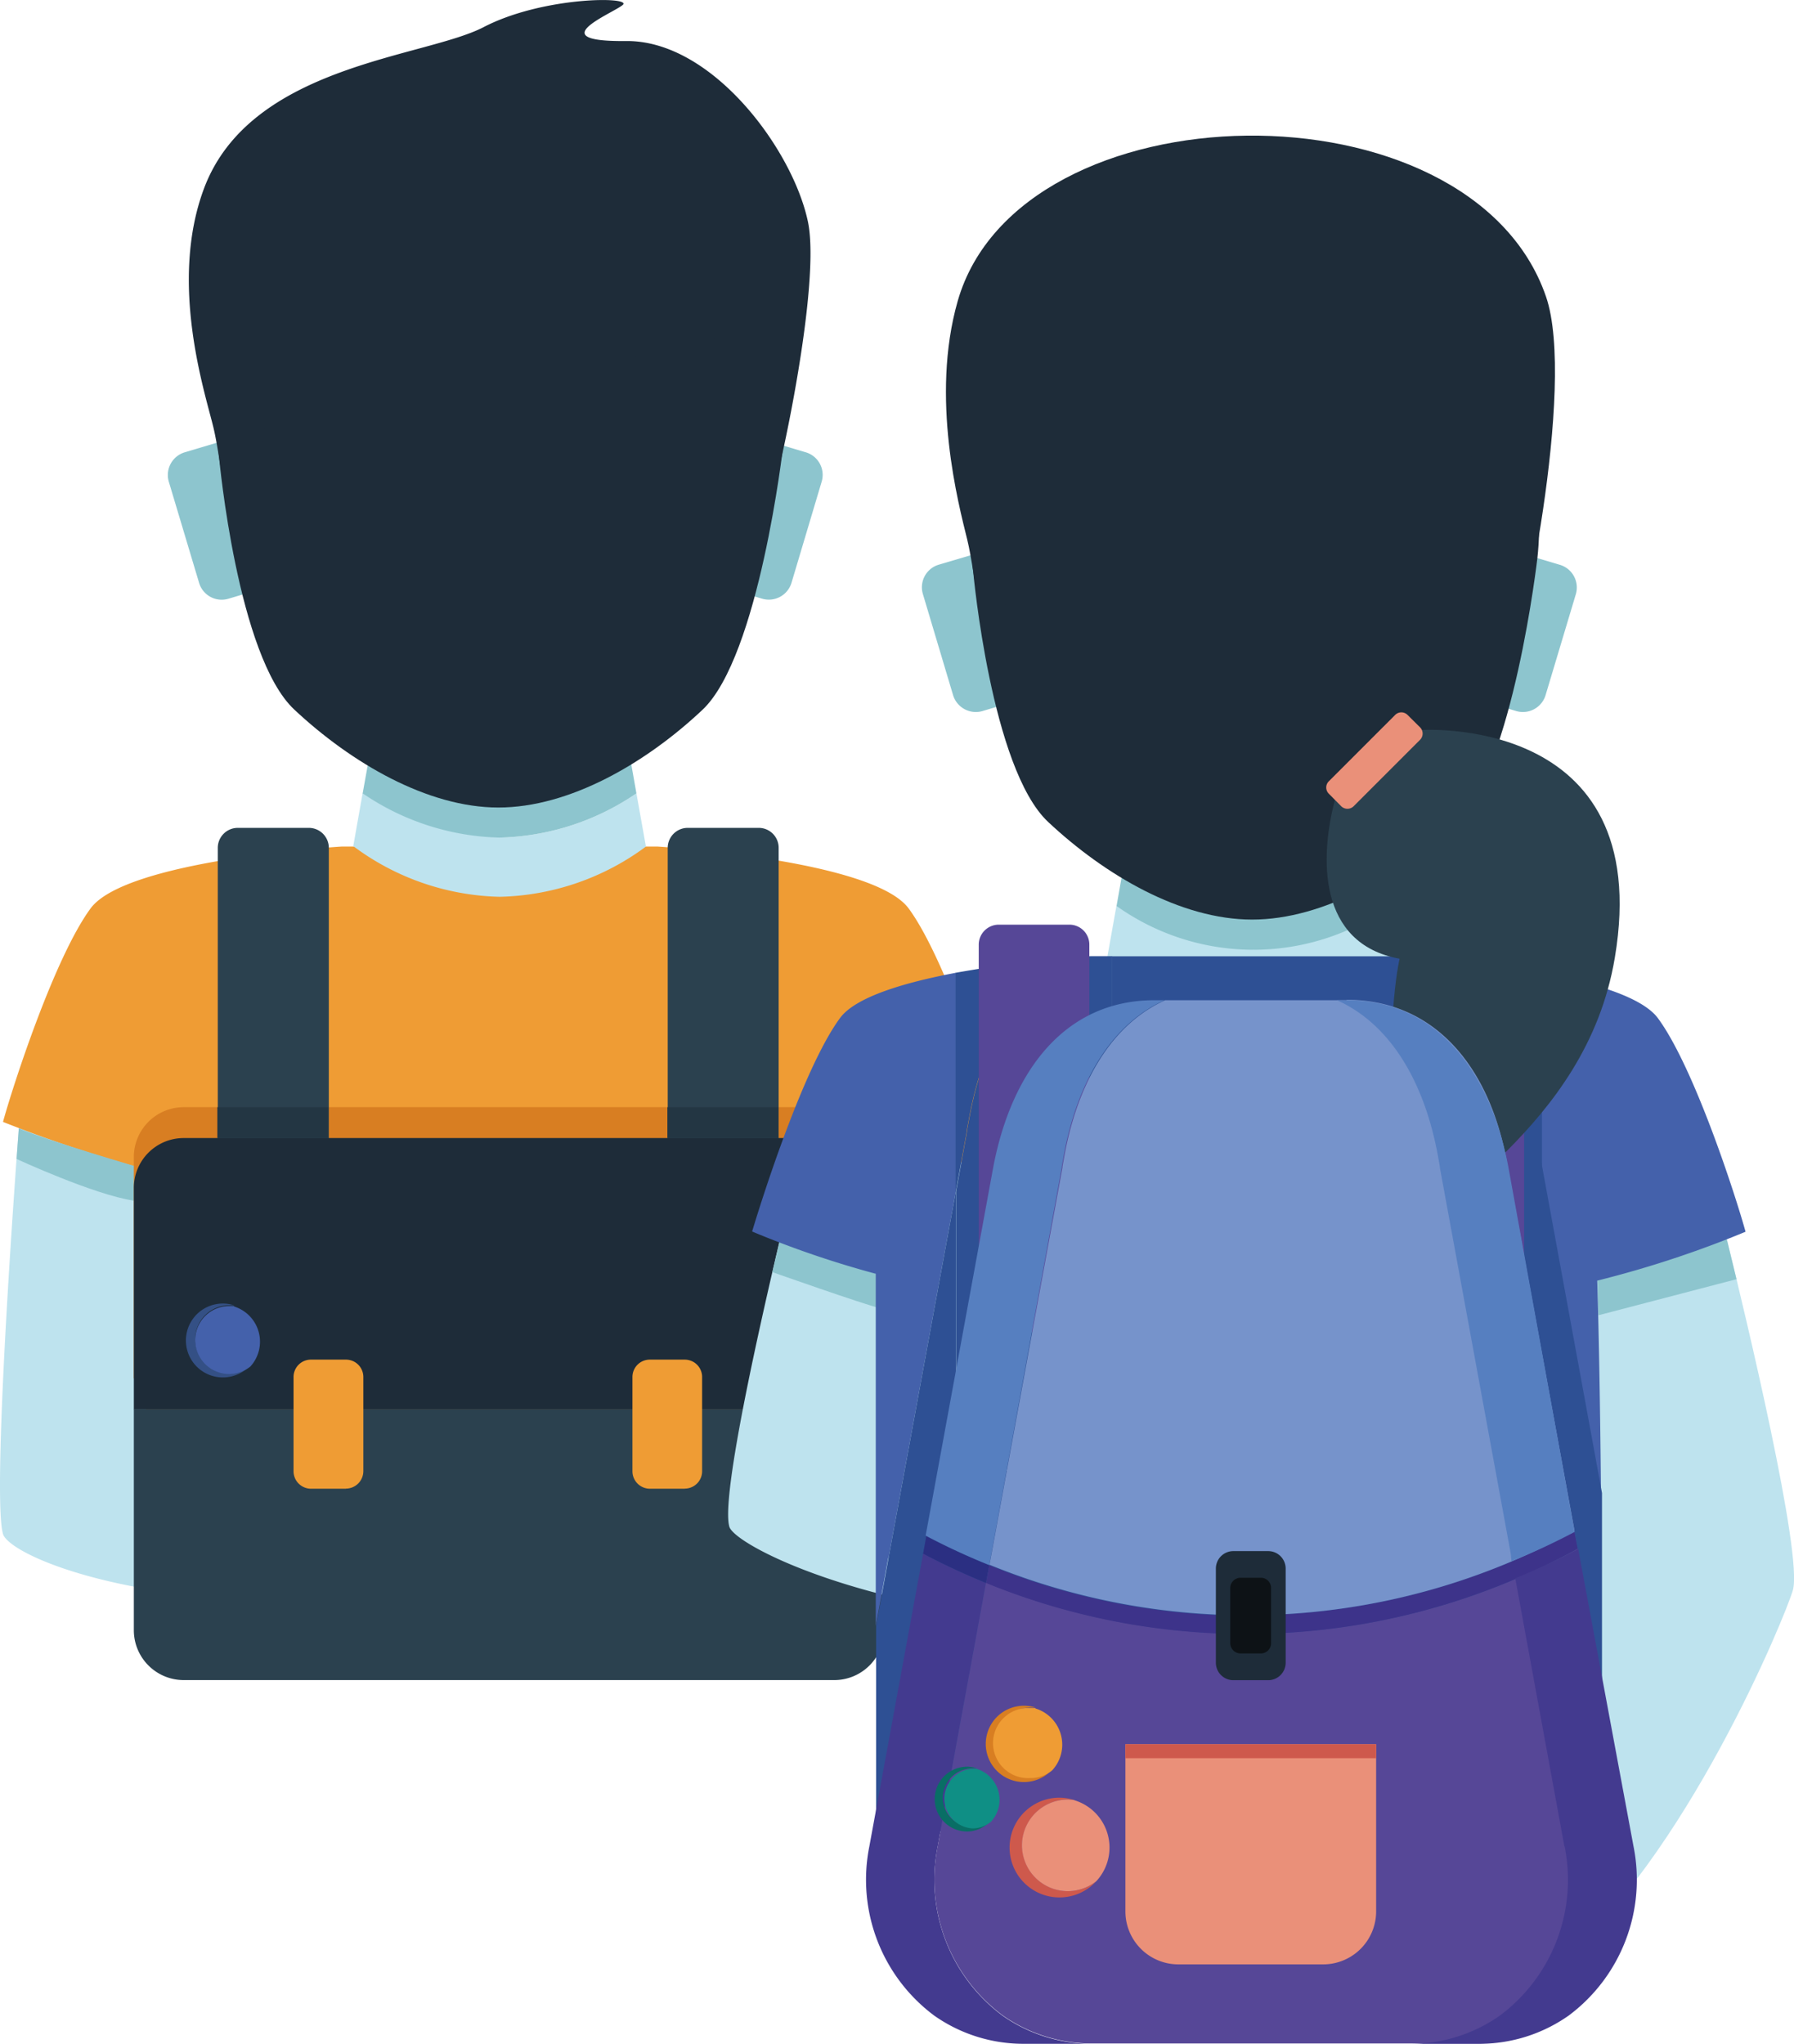 <svg xmlns="http://www.w3.org/2000/svg" viewBox="0 0 162.2 184.76"><defs><style>.cls-1{fill:#8dc5ce;}.cls-2{fill:#bee3ee;}.cls-3{fill:#ef9c34;}.cls-4{fill:#1e2c39;}.cls-5{fill:#d87e22;}.cls-6{fill:#2b414f;}.cls-7{fill:#345085;}.cls-8{fill:#4461ab;}.cls-9{fill:#233643;}.cls-10{fill:#2e5094;}.cls-11{fill:#564797;}.cls-12{fill:#ea9079;}.cls-13{fill:#433a8f;}.cls-14{fill:#3d338a;}.cls-15{fill:#2b2f82;}.cls-16{fill:#567fc0;}.cls-17{fill:#7693cb;}.cls-18{fill:#096e65;}.cls-19{fill:#0f8f85;}.cls-20{fill:#ce594c;}.cls-21{fill:#0d1216;}</style></defs><title>Asset 45</title><g id="Layer_2" data-name="Layer 2"><g id="Layer_1-2" data-name="Layer 1"><path class="cls-1" d="M64.82,52.9l4.08,1.22a2.14,2.14,0,0,0,2.66-1.43l2.73-9.15a2.13,2.13,0,0,0-1.43-2.65l-4.09-1.22a2.13,2.13,0,0,0-2.65,1.43l-2.74,9.14a2.15,2.15,0,0,0,1.44,2.66Z"/><path class="cls-2" d="M1.7,102S-.81,134.85.27,138.67c.65,2.28,17.6,9.71,51,4.12l-3.69-7.91s-19-5.16-31-6.12c-2.16-.17-3.78-1.35-2.75-3.26a54.68,54.68,0,0,0,5.43-18.33C20.14,98.89,1.7,102,1.7,102Z"/><path class="cls-3" d="M45.17,109.93c9.23,0,27.83,21.84,34.76,20.45,7.87-1.58,5.09-20.59,8.48-21.84,2-.74,1.66-7.12,1.66-7.12-.93-3.35-4.66-14.88-7.92-19.3s-22.68-5.59-22.68-5.59H30.87S11.44,77.7,8.19,82.12s-7,15.95-7.92,19.3a120.77,120.77,0,0,0,44.9,8.51Z"/><path class="cls-2" d="M45.17,75.68a22.85,22.85,0,0,1-12.38-4l-.85,4.81a22.94,22.94,0,0,0,13.23,4.58A23,23,0,0,0,58.4,76.53l-.86-4.81a22.84,22.84,0,0,1-12.37,4Z"/><path class="cls-1" d="M57.54,71.72l-.69-3.9H33.49l-.7,3.9a22.85,22.85,0,0,0,12.38,4,22.84,22.84,0,0,0,12.37-4Z"/><path class="cls-1" d="M24.76,52.9l-4.09,1.22A2.13,2.13,0,0,1,18,52.69l-2.74-9.15a2.14,2.14,0,0,1,1.44-2.65l4.09-1.22a2.14,2.14,0,0,1,2.65,1.43l2.73,9.14a2.14,2.14,0,0,1-1.43,2.66Z"/><path class="cls-4" d="M64.64,9.12H25.48s-7,20.37-5.66,32.34c0,0,1.65,17.87,6.78,22.68S38.64,73,45.06,73s13.32-4,18.45-8.83,7.3-23.86,7.3-23.86c1.35-12-6.17-31.16-6.17-31.16Z"/><path class="cls-4" d="M21.62,49.65c1.68.56,1.47-15.69,5-17.32s3.95,2.8,7.68,1.87A32.87,32.87,0,0,0,40.55,32L38,35.13S51.72,37.19,57.77,32s6-3.59,6.29-2.43,2.79,4.19,4.19,6.29-.14,11.49-.14,11.49-.47,1.55.31,1.71,6-22.44,4.63-29S64.37,3.63,56.61,3.71,55.37,1.23,56.3.45s-7.22-.78-12.57,2S22.63,5.84,18.44,17.05c-3.18,8.52.08,18.39.85,21.57s1.4,10.72,2.33,11Z"/><path class="cls-3" d="M13,104.77c-.76.77.75,42.42,1.22,42.42S75.12,136.8,75.12,136.8l7.55-46.14L13,104.77Z"/><path class="cls-1" d="M1.5,104.77s7,3.24,10.6,3.77l.81-2.91S4.31,103.13,1.7,102l-.2,2.76Z"/><path class="cls-5" d="M75.43,100.09H16.6a4.51,4.51,0,0,0-4.5,4.51v20H79.93v-20a4.5,4.5,0,0,0-4.5-4.51Z"/><path class="cls-6" d="M29.69,111.64h-10v-35a1.81,1.81,0,0,1,1.8-1.8h6.44a1.81,1.81,0,0,1,1.8,1.8v35Z"/><path class="cls-6" d="M70.37,111.64h-10v-35a1.81,1.81,0,0,1,1.8-1.8h6.44a1.8,1.8,0,0,1,1.79,1.8v35Z"/><path class="cls-6" d="M12.1,147.37a4.51,4.51,0,0,0,4.5,4.51H75.43a4.5,4.5,0,0,0,4.5-4.51v-20H12.1v20Z"/><path class="cls-4" d="M75.43,102.88H16.6a4.51,4.51,0,0,0-4.5,4.51v20H79.93v-20a4.5,4.5,0,0,0-4.5-4.51Z"/><path class="cls-3" d="M31.27,134.58H28.12A1.58,1.58,0,0,1,26.54,133v-8.52a1.57,1.57,0,0,1,1.58-1.57h3.15a1.57,1.57,0,0,1,1.58,1.57V133a1.58,1.58,0,0,1-1.58,1.57Z"/><path class="cls-3" d="M61.91,134.58H58.76A1.58,1.58,0,0,1,57.18,133v-8.52a1.57,1.57,0,0,1,1.58-1.57h3.15a1.57,1.57,0,0,1,1.57,1.57V133a1.57,1.57,0,0,1-1.57,1.57Z"/><path class="cls-7" d="M17.65,121.1A3.06,3.06,0,0,1,20.72,118a3.27,3.27,0,0,1,.45,0,3.34,3.34,0,1,0-1,6.52,3.38,3.38,0,0,0,2.46-1.09,3.12,3.12,0,0,1-1.91.67,3.06,3.06,0,0,1-3.07-3.07Z"/><path class="cls-8" d="M21.17,118.07a3.27,3.27,0,0,0-.45,0,3.07,3.07,0,1,0,0,6.14,3.12,3.12,0,0,0,1.91-.67,3.33,3.33,0,0,0-1.46-5.43Z"/><polygon class="cls-9" points="29.69 102.88 19.65 102.88 19.65 100.09 29.69 100.09 29.69 102.88 29.69 102.88"/><polygon class="cls-9" points="70.37 102.88 60.34 102.88 60.34 100.09 70.37 100.09 70.37 102.88 70.37 102.88"/><path class="cls-2" d="M72.35,104.52s-7.5,29.67-6.41,33.49c.64,2.27,22.58,12.88,56,7.29l-3.68-7.91s-19-5.16-31-6.12c-2.17-.17-3.78-1.34-2.76-3.26a54.46,54.46,0,0,0,5.44-18.33c.84-8.27-17.59-5.16-17.59-5.16Z"/><path class="cls-2" d="M156.17,112.21c1.64,6.67,6.84,28.31,5.93,31.54-.65,2.27-9.73,24.43-21.4,33.88l-7.44-2.28s3.79-10.07,7.22-22.48c1.16-4.21,4.91-12,3.88-13.9-2.22-4.17-4.92-15-6-21.66l17.82-5.1Z"/><polygon class="cls-1" points="144.43 115.64 156.05 111.72 157 115.64 144.52 118.9 144.43 115.64 144.43 115.64"/><path class="cls-2" d="M113.32,85.84a22.84,22.84,0,0,1-12.37-4l-.86,4.81a21.41,21.41,0,0,0,26.47,0l-.86-4.81a22.88,22.88,0,0,1-12.38,4Z"/><path class="cls-1" d="M125.7,81.88,125,78H101.64l-.69,3.9a21.32,21.32,0,0,0,24.75,0Z"/><path class="cls-1" d="M92.91,63.06l-4.08,1.22a2.15,2.15,0,0,1-2.66-1.44L83.44,53.7a2.13,2.13,0,0,1,1.43-2.65L89,49.83a2.14,2.14,0,0,1,2.66,1.43l2.73,9.14a2.15,2.15,0,0,1-1.44,2.66Z"/><path class="cls-1" d="M133,63.06l4.09,1.22a2.14,2.14,0,0,0,2.65-1.44l2.74-9.14A2.14,2.14,0,0,0,141,51.05l-4.08-1.22a2.13,2.13,0,0,0-2.66,1.43l-2.73,9.14A2.14,2.14,0,0,0,133,63.06Z"/><path class="cls-4" d="M132.79,19.27H93.63s-7,20.55-5.63,32.51c0,0,1.62,17.7,6.76,22.52s12,8.83,18.45,8.83,13.32-4,18.46-8.83S139,50.44,139,50.44c1.34-12-6.18-31.17-6.18-31.17Z"/><path class="cls-4" d="M89.78,59.81c1.68.56-.24-11,4.88-14.72,3.39-2.46,14.28-7.6,19.41-14.3,8.83,10.27,18,8.32,18.14,8.91.23,1.16,2.79,4.19,4.19,6.28s-.14,11.5-.14,11.5-.46,1.55.31,1.71,6-24.33,3.2-32.4C132.93,7,92.18,7.7,86.59,27.21c-2.5,8.74.08,18.39.86,21.57s1.4,10.72,2.33,11Z"/><path class="cls-1" d="M69.83,115s8.1,2.86,9.78,3.28v-3l-9.13-3L69.83,115Z"/><path class="cls-8" d="M138.49,100.85l.18.93c0,.15.06.3.08.45l6,32.73c0,.45,0,.91,0,1.36V135c-.07-7.36-.19-14.49-.34-19.23a95,95,0,0,0,13.41-4.42c-.93-3.36-4.66-14.88-7.92-19.3-2.39-3.25-13.49-4.74-19.23-5.3,4.1,2.79,6.78,7.81,7.81,14.12Z"/><path class="cls-8" d="M144.66,164.49h0c0,.09,0,.15,0,.15s0-.06,0-.15Z"/><polygon class="cls-8" points="144.69 164.04 144.69 164.04 144.69 164.14 144.69 164.04 144.69 164.04"/><path class="cls-8" d="M127.23,86.44s1.37.09,3.43.29c-2.06-.21-3.43-.29-3.43-.29Z"/><path class="cls-8" d="M144.83,145.6c0-.38,0-.77,0-1.15,0,.39,0,.78,0,1.17v0Z"/><path class="cls-8" d="M144.84,150.39v0Z"/><path class="cls-8" d="M144.8,140.13c0-.76,0-1.52,0-2.28v-.06c0,.78,0,1.57,0,2.35Z"/><path class="cls-8" d="M144.81,159v0Z"/><path class="cls-8" d="M144.79,160.49c0-.43,0-.88,0-1.36v-.06c0,.5,0,1,0,1.42Z"/><path class="cls-8" d="M144.83,155c0-.3,0-.61,0-.92,0,.32,0,.64,0,1v0Z"/><path class="cls-8" d="M80.34,140.81l6.08-33.1V87.94c-4.6.87-9.06,2.17-10.47,4.09C72.69,96.45,69,108,68,111.33a88.8,88.8,0,0,0,11.18,3.82V147l1.13-6.17Z"/><path class="cls-8" d="M144.76,162.14h0c0,.1,0,.18,0,.27,0-.09,0-.17,0-.26Z"/><path class="cls-8" d="M144.7,163.87c0-.2,0-.42,0-.69h0c0,.27,0,.5,0,.7Z"/><polygon class="cls-10" points="144.7 163.87 144.69 164.04 144.7 163.87 144.7 163.87"/><polygon class="cls-10" points="144.81 159.05 144.81 159.07 144.81 159.05 144.81 159.05"/><polygon class="cls-10" points="130.68 86.73 130.66 86.73 130.68 86.73 130.68 86.73 130.68 86.73"/><path class="cls-10" d="M144.82,142.86v1.59c0-1.42,0-2.85,0-4.31v.48c0,.75,0,1.5,0,2.24Z"/><path class="cls-10" d="M144.77,161.78c0,.12,0,.24,0,.35,0-.48,0-1,0-1.64v.39c0,.32,0,.61,0,.9Z"/><path class="cls-10" d="M144.73,163.17c0-.23,0-.5,0-.77,0,.26,0,.52,0,.73v0Z"/><path class="cls-10" d="M144.82,157v.38c0,.24,0,.46,0,.69,0-.93,0-1.93,0-3v.45c0,.51,0,1,0,1.48Z"/><path class="cls-10" d="M144.66,164.49c0-.08,0-.21,0-.35l0,.24v.11Z"/><path class="cls-10" d="M144.84,150.44v0Z"/><path class="cls-10" d="M144.84,148.06v1.41c0-1.25,0-2.53,0-3.85v2.44Z"/><path class="cls-10" d="M144.78,137.79c0-.49,0-1,0-1.47,0,.43,0,.86,0,1.3v.17Z"/><path class="cls-10" d="M144.84,153v-7.37c0-.39,0-.78,0-1.17v-1.59c0-.74,0-1.49,0-2.24v-.48c0-.78,0-1.57,0-2.35v-.17c0-.44,0-.87,0-1.3s0-.91,0-1.36l-6-32.73c0-.15-.06-.3-.08-.45l-.18-.93c-1-6.31-3.71-11.33-7.81-14.12h0c-2.06-.2-3.43-.29-3.43-.29H100.54v46.47H86.42v-25.2l-6.08,33.1h0L79.21,147v18.66l65.41-1s0-.06,0-.15v-.11l0-.24v-.27c0-.2,0-.43,0-.7v0c0-.21,0-.47,0-.73,0-.09,0-.17,0-.27s0-.23,0-.35c0-.29,0-.58,0-.9v-.39c0-.45,0-.92,0-1.42v-1c0-.23,0-.45,0-.69V157c0-.48,0-1,0-1.48V155c0-.31,0-.63,0-1V153Z"/><path class="cls-10" d="M86.42,107.71l1-5.48,0-.1.24-1.28c1.19-6.26,3.87-11.36,8-14.17,1.79-.17,2.95-.24,2.95-.24a114.21,114.21,0,0,0-12.21,1.5v19.77Z"/><path class="cls-10" d="M139.44,107.71l-1-5.48,0-.1-.24-1.28c-1.19-6.26-3.87-11.36-8-14.17-1.79-.17-3-.24-3-.24a114.21,114.21,0,0,1,12.21,1.5v19.77Z"/><path class="cls-10" d="M95.68,86.68c-4.13,2.81-6.81,7.91-8,14.17l-.24,1.28,0,.1-1,5.48v25.2h14.12V86.44H98.63s-1.16.07-2.95.24Z"/><path class="cls-11" d="M98.49,120.39h-10v-35a1.81,1.81,0,0,1,1.8-1.8H96.7a1.8,1.8,0,0,1,1.79,1.8v35Z"/><path class="cls-11" d="M137.83,120.39h-10v-35a1.8,1.8,0,0,1,1.8-1.8H136a1.8,1.8,0,0,1,1.8,1.8v35Z"/><path class="cls-6" d="M128.25,66S149.74,64.36,146,86.58c-2.62,15.64-17.38,22.13-18.31,26.63v-7s-.29,0-1.15,1.24-1.31-14.71,0-20.78c-7.45-1.36-7.21-9.21-5.84-14.39l1.49-1.76,6-4.55Z"/><path class="cls-12" d="M128.39,66.88l-6,6a.8.8,0,0,1-1.13,0l-1.12-1.13a.79.79,0,0,1,0-1.12l6-6a.79.79,0,0,1,1.12,0l1.13,1.12a.8.8,0,0,1,0,1.13Z"/><path class="cls-13" d="M84.78,166.91l4.37-23.81a62.69,62.69,0,0,1-5.69-2.65L78.6,166.91a15.32,15.32,0,0,0,5.85,15.29,14,14,0,0,0,8,2.56h6.17a14,14,0,0,1-8-2.56,15.31,15.31,0,0,1-5.84-15.29Z"/><polygon class="cls-14" points="89.88 105.45 89.86 105.54 83.46 140.45 83.46 140.45 83.75 138.85 89.88 105.45 89.88 105.45"/><path class="cls-15" d="M89.44,141.49a61.2,61.2,0,0,1-5.69-2.64l-.29,1.6a62.69,62.69,0,0,0,5.69,2.65l.29-1.61Z"/><path class="cls-16" d="M89.44,141.49l.19-1h0L96,105.54l0-.09.21-1.16c1.24-6.55,4.28-11.71,9.08-13.87h-.92c-8,0-12.86,6.27-14.55,15l-6.13,33.4a61.2,61.2,0,0,0,5.69,2.64Z"/><path class="cls-11" d="M147.57,166.91,142.64,140a62.12,62.12,0,0,1-53.49,3.07l-4.37,23.81a15.31,15.31,0,0,0,5.84,15.29,14,14,0,0,0,8,2.56h35a14,14,0,0,0,8.05-2.56,15.3,15.3,0,0,0,5.85-15.29Z"/><path class="cls-17" d="M142.64,140h0l-6.33-34.49c0-.14-.05-.27-.08-.4l6.11,33.29.3,1.6Z"/><path class="cls-14" d="M112.66,146.06a61.22,61.22,0,0,1-23.22-4.57l-.29,1.61A62.12,62.12,0,0,0,142.64,140l-.3-1.6a61.3,61.3,0,0,1-29.68,7.63Z"/><path class="cls-17" d="M121.74,90.42H105.35c-4.8,2.16-7.84,7.32-9.08,13.87l-.21,1.16,0,.09-6.41,34.91h0l-.19,1a61.43,61.43,0,0,0,52.9-3.06l-6.11-33.29c-1.56-8.74-6.6-14.72-14.49-14.72Z"/><path class="cls-13" d="M141.44,166.91,137,142.68c1.94-.8,3.85-1.67,5.69-2.65l5,26.88a15.32,15.32,0,0,1-5.85,15.29,14,14,0,0,1-8.05,2.56h-6.17a14,14,0,0,0,8-2.56,15.31,15.31,0,0,0,5.84-15.29Z"/><path class="cls-16" d="M136.66,141.16l-.07-.71h0l-6.41-34.91,0-.09-.21-1.16c-1.24-6.55-4.28-11.71-9.09-13.87h.92c8,0,12.87,6.27,14.56,15l6,33.07a60,60,0,0,1-5.69,2.64Z"/><path class="cls-4" d="M114.66,151.89h-3.15a1.58,1.58,0,0,1-1.58-1.58V141.8a1.58,1.58,0,0,1,1.58-1.58h3.15a1.58,1.58,0,0,1,1.58,1.58v8.51a1.58,1.58,0,0,1-1.58,1.58Z"/><path class="cls-12" d="M119.62,177.58H106.55a4.79,4.79,0,0,1-4.8-4.79V157.68h22.67v15.11a4.79,4.79,0,0,1-4.8,4.79Z"/><path class="cls-5" d="M90,157.54a3.17,3.17,0,0,1,3.17-3.17,3.57,3.57,0,0,1,.47,0,3.59,3.59,0,0,0-1-.17A3.45,3.45,0,1,0,95.1,160a3.09,3.09,0,0,1-2,.7A3.16,3.16,0,0,1,90,157.54Z"/><path class="cls-3" d="M93.6,154.41a3.57,3.57,0,0,0-.47,0,3.17,3.17,0,1,0,0,6.33,3.09,3.09,0,0,0,2-.7,3.42,3.42,0,0,0-1.5-5.59Z"/><path class="cls-18" d="M85.23,162.55a2.7,2.7,0,0,1,2.69-2.69,2.58,2.58,0,0,1,.4,0,2.85,2.85,0,0,0-.88-.15,2.93,2.93,0,1,0,0,5.86,2.89,2.89,0,0,0,2.15-1,2.64,2.64,0,0,1-1.67.6,2.7,2.7,0,0,1-2.69-2.7Z"/><path class="cls-19" d="M88.32,159.9a2.58,2.58,0,0,0-.4,0,2.7,2.7,0,0,0,0,5.39,2.64,2.64,0,0,0,1.67-.6,2.9,2.9,0,0,0,.78-2,2.93,2.93,0,0,0-2.05-2.78Z"/><path class="cls-20" d="M92.42,166.82a4.14,4.14,0,0,1,4.14-4.14,4.07,4.07,0,0,1,.61.06,4.35,4.35,0,0,0-1.35-.23,4.51,4.51,0,1,0,3.31,7.54,4.13,4.13,0,0,1-6.71-3.23Z"/><path class="cls-12" d="M97.17,162.74a4.07,4.07,0,0,0-.61-.06,4.14,4.14,0,1,0,2.57,7.37,4.47,4.47,0,0,0-2-7.31Z"/><path class="cls-21" d="M114,149.47h-1.85a.93.93,0,0,1-.92-.92v-5a.93.93,0,0,1,.92-.92H114a.92.92,0,0,1,.92.92v5a.92.92,0,0,1-.92.92Z"/><polygon class="cls-20" points="124.42 158.94 101.75 158.94 101.75 157.68 124.42 157.68 124.42 158.94 124.42 158.94"/></g></g></svg>